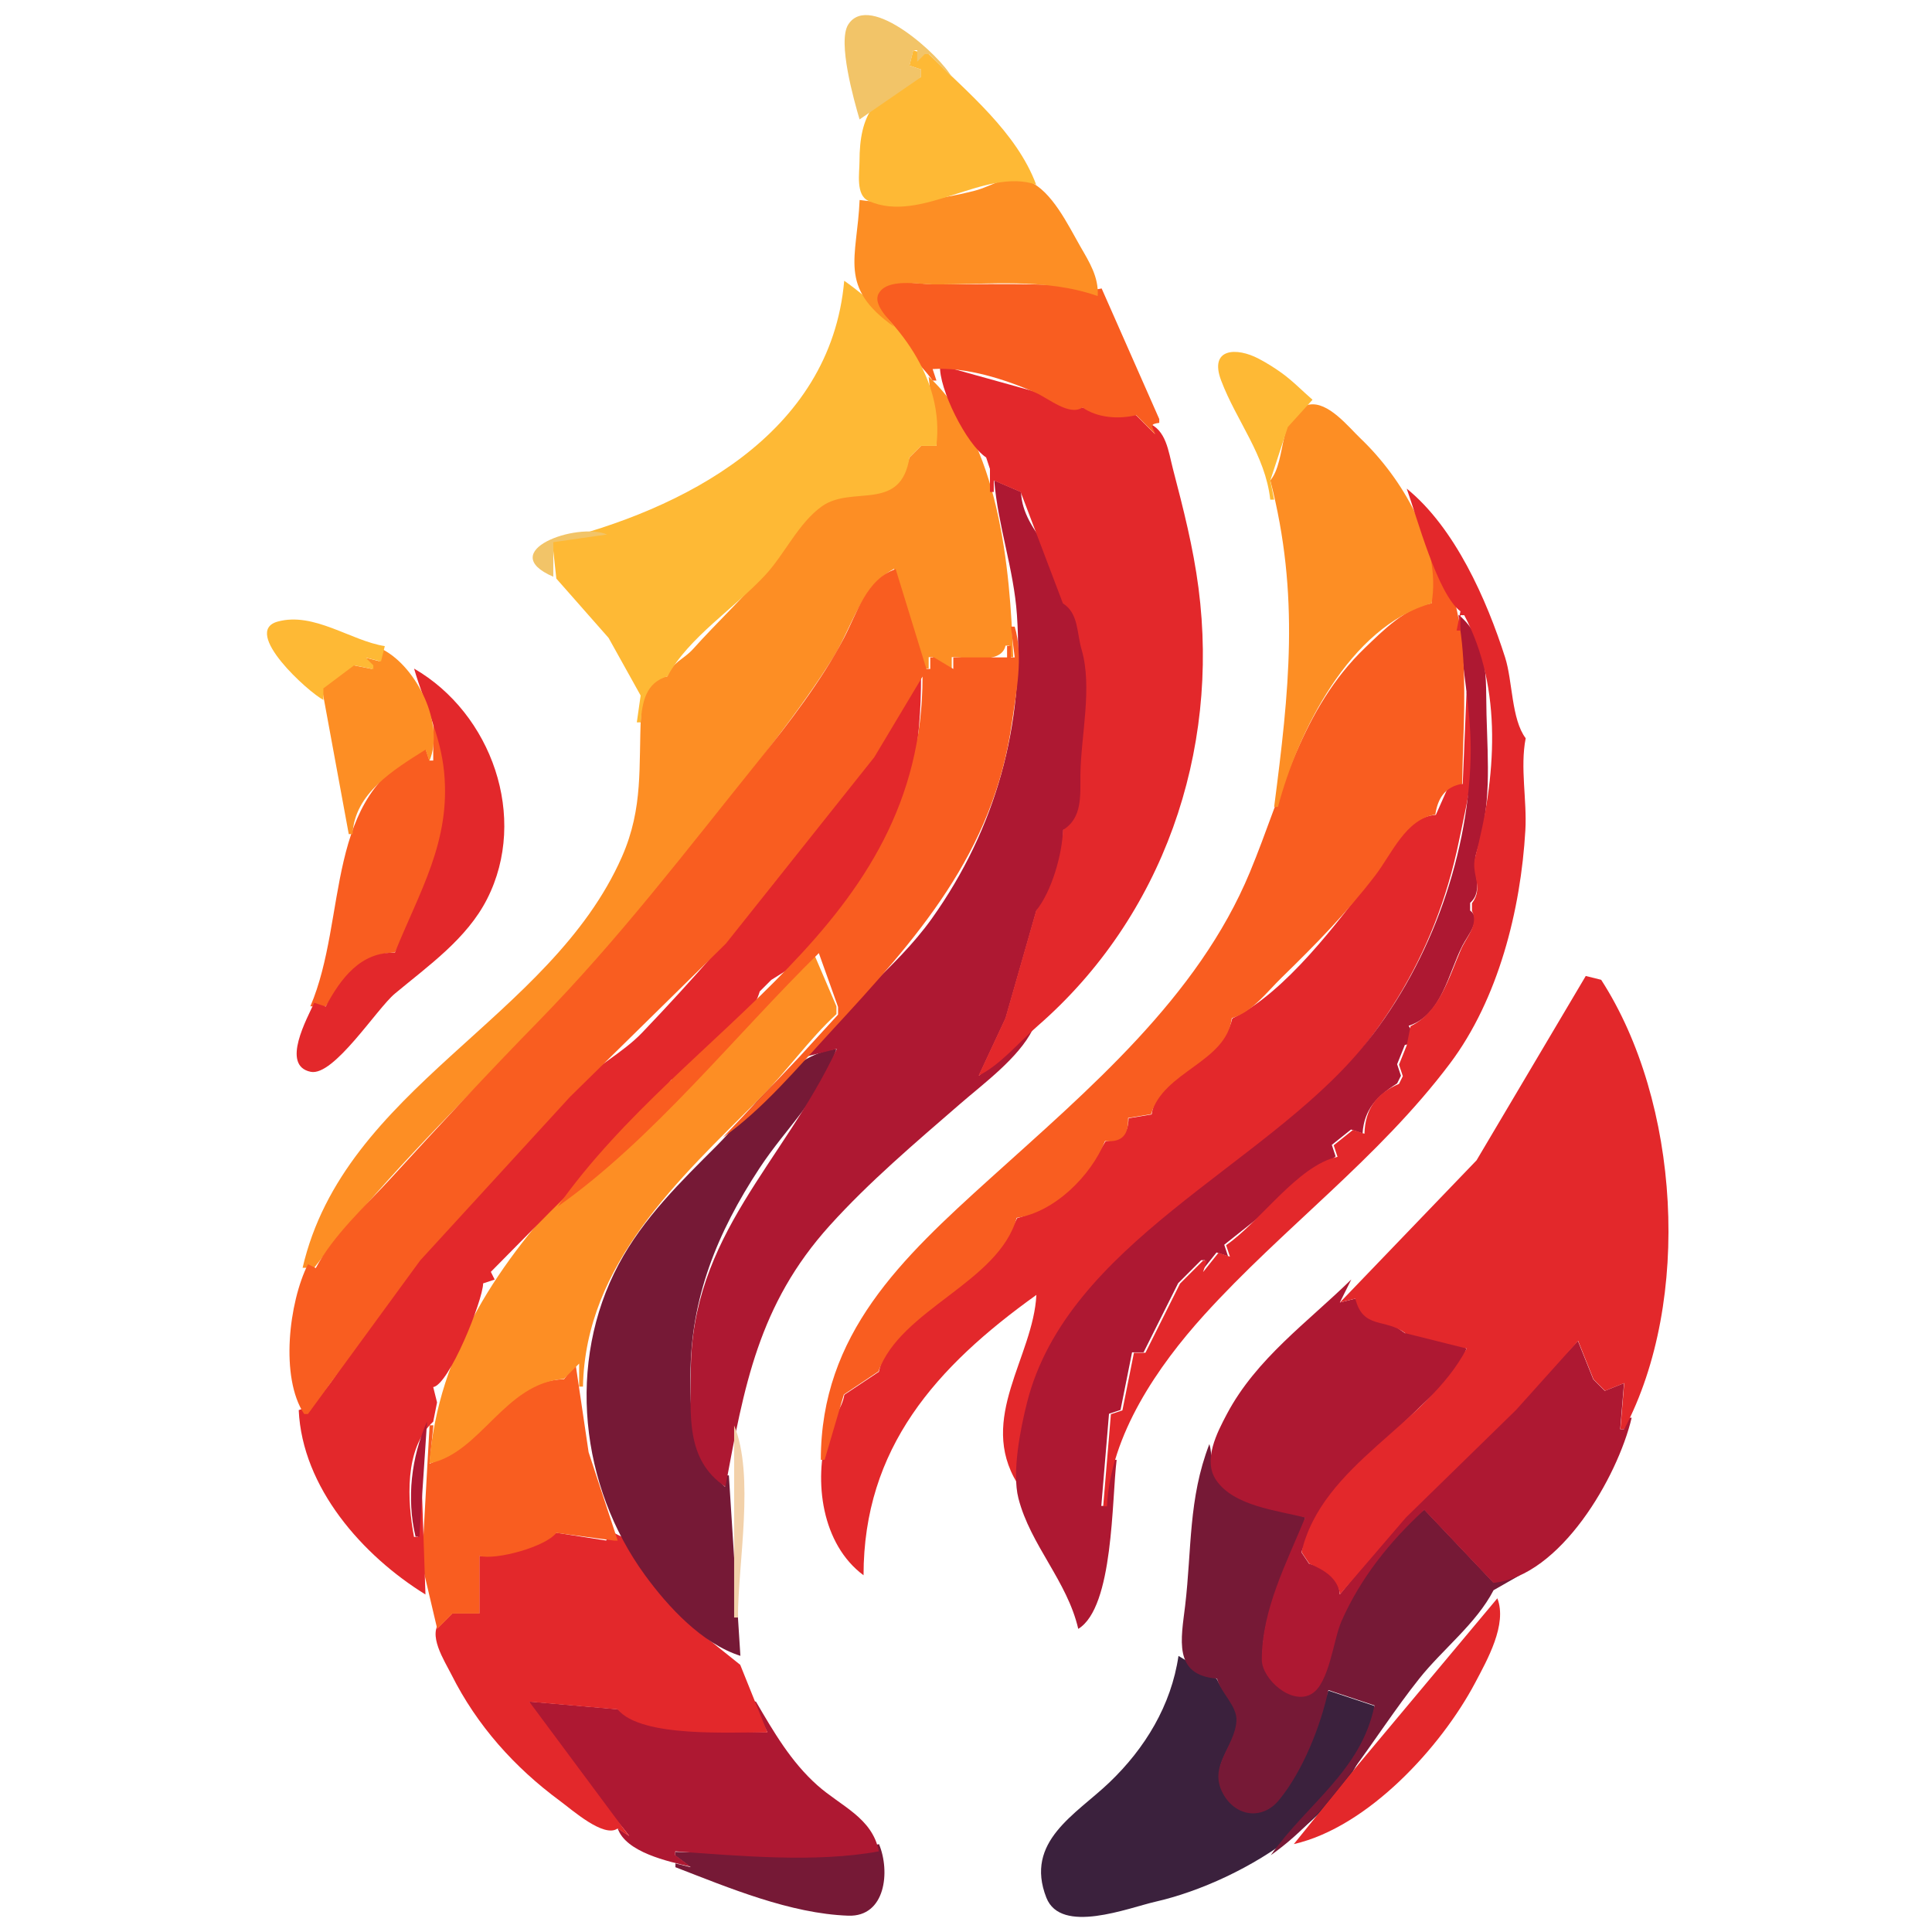 <?xml version="1.0" encoding="UTF-8"?>
<svg width="128" height="128" version="1.2" baseProfile="tiny-ps" viewBox="0 0 33.87 33.87" xml:space="preserve" xmlns="http://www.w3.org/2000/svg"><title>forger.ai</title><path d="m15.41 32.33-1.01 0.202-2.559-0.067v0.067l0.269 0.202-0.269-0.067v0.067c0.937 0.362 2.012 0.814 3.03 0.85 0.656 0.023 0.738-0.779 0.539-1.254z" fill="#761936"/><path d="m9.279 29.83c0.226 0.984 1.193 1.588 1.751 2.357l-0.202-0.135c0.144 0.421 0.881 0.581 1.279 0.673l-0.269-0.202v-0.067c1.118 0.079 2.463 0.205 3.569 0-0.114-0.589-0.665-0.79-1.077-1.157-0.465-0.414-0.768-0.939-1.078-1.469h-0.067l0.269 0.539c-0.727-0.031-2.036 0.062-2.626-0.404z" fill="#ae1832"/><path d="m20.66 29.03c-0.127 0.866-0.586 1.621-1.212 2.219-0.585 0.56-1.492 1.032-1.104 2.02 0.256 0.65 1.437 0.178 1.912 0.07 1.547-0.353 3.726-1.665 3.838-3.433l-0.808-0.269c-0.211 0.634-0.46 1.428-0.916 1.932-0.331 0.366-0.8 0.179-0.961-0.249-0.16-0.425 0.261-0.742 0.292-1.142 0.021-0.27-0.268-0.505-0.368-0.743z" fill="#3b213d"/><path d="m26.25 28.02-2.535 3.03-1.033 1.279c1.3-0.298 2.581-1.699 3.179-2.828 0.211-0.399 0.567-1.026 0.389-1.481z" fill="#e3282b"/><path d="m9.75 26.87c-0.253 0.22-1.019 0.459-1.347 0.404v1.01h-0.471l-0.269 0.269 0.067-0.135c-0.248 0.227 0.061 0.694 0.186 0.943 0.445 0.888 1.105 1.625 1.902 2.212 0.207 0.152 0.771 0.656 1.01 0.482l0.202 0.135-1.751-2.357 1.549 0.135c0.423 0.506 2.004 0.391 2.626 0.404l-0.477-1.186-0.802-0.643-1.279-1.604-0.135-0.067h-0.067l-0.067 0.135z" fill="#e3282b"/><path d="m21.2 25.32c-0.368 0.955-0.306 1.838-0.423 2.828-0.069 0.581-0.217 1.223 0.558 1.279 0.067 0.253 0.358 0.481 0.341 0.743-0.03 0.46-0.502 0.785-0.235 1.275 0.218 0.401 0.685 0.469 0.978 0.116 0.416-0.502 0.734-1.299 0.869-1.932l0.808 0.269c-0.226 1.138-1.182 1.724-1.818 2.626 1.123-0.791 1.768-2.046 2.604-3.097 0.411-0.517 0.997-0.961 1.302-1.549l0.471-0.269-0.471 0.135-1.212-1.279c-0.668 0.436-1.177 1.224-1.48 1.953-0.137 0.329-0.194 1.018-0.496 1.23-0.305 0.213-0.846-0.216-0.86-0.528-0.04-0.9 0.512-1.69 0.75-2.52-0.502-0.17-1.321-0.221-1.59-0.761-0.082-0.165-0.04-0.349-0.093-0.518z" fill="#761936"/><path d="m10.09 23.91-0.202 0.269c-1.06 0.034-1.477 1.141-2.357 1.481l0.067-0.673h-0.067l-0.135 2.424 0.269 1.145 0.269-0.269h0.471v-1.01c0.293 0.078 1.161-0.16 1.347-0.404l1.01 0.135h0.067l-0.51-1.549z" fill="#f95d20"/><path d="m23.69 22.43c-0.766 0.751-1.665 1.387-2.18 2.357-0.174 0.329-0.429 0.815-0.187 1.165 0.315 0.455 1.066 0.526 1.558 0.653-0.325 0.791-0.76 1.612-0.76 2.491 1.9e-4 0.336 0.519 0.807 0.871 0.601 0.314-0.184 0.383-0.953 0.525-1.274 0.332-0.754 0.847-1.401 1.452-1.953l1.212 1.279c1.173-0.118 2.175-1.846 2.424-2.895h-0.067l-0.067 0.202h-0.067l0.067-0.808-0.337 0.135-0.202-0.202-0.269-0.673-1.215 1.279-1.804 1.751-1.156 1.414c-0.015-0.321-0.242-0.461-0.539-0.539l-0.135-0.202c0.37-0.982 1.23-1.701 1.953-2.424 0.344-0.344 0.783-0.674 0.943-1.145-0.387-0.223-0.619-0.378-1.077-0.269l-0.875-0.606-0.269 0.067z" fill="#ae1832"/><path d="m12.98 29.03-0.202-3.165h-0.067v0.202c-0.605-0.593-0.606-1.153-0.606-1.953 5.16e-4 -1.359 0.47-2.508 1.207-3.63 0.49-0.746 1.058-1.21 1.352-2.093-0.83 0.075-1.534 1.13-2.087 1.683-0.642 0.642-1.296 1.276-1.729 2.087-0.921 1.726-0.678 3.893 0.46 5.454 0.407 0.558 0.999 1.199 1.673 1.414z" fill="#761936"/><path d="m27.8 17.11-1.915 3.232-2.394 2.491 0.269-0.067c0.136 0.544 0.522 0.339 0.875 0.606l1.077 0.269c-0.693 1.335-2.531 2.015-2.895 3.569l0.135 0.202c0.255 0.108 0.499 0.247 0.539 0.539l1.156-1.347 1.93-1.885 1.089-1.212 0.269 0.673 0.202 0.202 0.337-0.135-0.067 0.808h0.067c1.191-2.26 0.976-5.742-0.404-7.878z" fill="#e3282b"/><path d="m14.26 16.7c-2.433 2.674-6.421 5.001-6.733 8.955 0.907-0.184 1.314-1.406 2.357-1.481l0.269-0.269v0.404h0.067c0.044-2.153 1.683-3.636 3.097-5.05 0.468-0.468 0.867-1.04 1.347-1.481v-0.135z" fill="#fd8e24"/><path d="m7.595 12.66v0.673h-0.067l-0.067-0.202c-1.801 0.773-1.355 2.953-2.02 4.511h0.269c0.334-0.44 0.605-0.927 1.212-0.943 0.629-1.084 1.332-2.801 0.673-4.04z" fill="#f95d20"/><g fill="#e3282b"><path d="m25.71 12.13-0.067 1.616-0.202-0.067-0.269 0.606c-0.547 0.042-0.802 0.672-1.1 1.066-0.617 0.814-1.535 2.05-2.469 2.503-0.176 0.774-1.29 0.878-1.414 1.683l-0.404 0.067c-0.005 0.28-0.132 0.378-0.404 0.404-0.339 0.589-0.874 1.163-1.549 1.347-0.466 1.014-2.194 1.61-2.424 2.693l-0.606 0.404c-0.041 0.257-0.228 0.432-0.299 0.679-0.242 0.838-0.097 1.941 0.636 2.485 0-2.232 1.271-3.655 3.03-4.915-0.055 1.091-1.031 2.162-0.337 3.299 0.128-0.433 0.066-0.901 0.179-1.347 0.184-0.724 0.655-1.391 1.129-1.953 0.985-1.167 2.346-1.957 3.472-2.974 1.532-1.384 2.543-2.946 2.963-4.971 0.155-0.75 0.443-1.891 0.135-2.626z"/><path d="m16.01 11.86c-1.215 2.223-2.992 4.404-4.753 6.244-0.343 0.358-0.83 0.6-1.188 0.962-0.867 0.878-1.6 1.893-2.513 2.732-0.477 0.438-1.03 1.237-1.357 1.797-0.208 0.356-0.552 0.995-0.962 1.126 0.062 1.359 1.121 2.552 2.222 3.232l-0.067-1.953h-0.067v0.943h-0.067c-0.117-0.628-0.174-1.549 0.337-2.02l0.067-0.337-0.067-0.269c0.277-0.041 0.87-1.515 0.875-1.818l0.202-0.067-0.067-0.135 1.045-1.058 1.379-1.366 0.741-0.943c0.544-0.153 1.396-1.005 1.549-1.549l0.202-0.202 0.539-0.337c-1e-6 -0.208 0.321-0.382 0.471-0.539 0.324-0.338 0.612-0.742 0.853-1.145 0.604-1.011 0.763-2.14 0.763-3.299z"/><path d="m7.259 11.72c0.18 0.624 0.463 1.155 0.527 1.818 0.118 1.216-0.434 2.095-0.864 3.165-0.6-0.019-0.95 0.452-1.212 0.943l-0.202-0.067c-0.114 0.26-0.594 1.104-0.06 1.211 0.405 0.081 1.156-1.105 1.475-1.371 0.587-0.49 1.26-0.959 1.616-1.658 0.727-1.429 0.081-3.254-1.28-4.04z"/></g><path d="m6.72 11.39-0.067 0.202-0.269-0.067 0.135 0.135v0.067l-0.337-0.067-0.539 0.404 0.471 2.559h0.067c0.033-0.714 0.72-1.129 1.279-1.481l0.067 0.202c0.274-0.652-0.221-1.641-0.808-1.953z" fill="#fd8e24"/><path d="m4.745 10.87 0.045 0.022z" fill="#f2c468"/><path d="m4.633 10.85-0.135 0.202z" fill="#f2d1aa"/><path d="m25.57 10.78c0.036 0.846 0.236 1.664 0.211 2.52-0.052 1.805-0.762 3.706-1.916 5.089-1.727 2.069-5.152 3.411-5.859 6.195-0.116 0.456-0.269 1.227-0.152 1.683 0.21 0.82 0.855 1.449 1.049 2.289 0.623-0.38 0.585-2.276 0.673-2.963h-0.067l-0.135 0.808h-0.067l0.135-1.616 0.202-0.067 0.202-1.01h0.202l0.606-1.212 0.404-0.404h0.067l-0.067 0.202 0.269-0.337 0.202 0.067-0.067-0.202 1.953-1.549-0.067-0.202 0.337-0.269 0.202 0.067c0.028-0.424 0.257-0.655 0.606-0.875l0.067-0.135-0.067-0.202 0.135-0.337c0.235-0.051 0.179-0.158 0.067-0.337 0.578-0.18 0.694-0.92 0.943-1.405 0.095-0.186 0.343-0.463 0.135-0.615v-0.135c0.257-0.224 0.015-0.58 0.11-0.876 0.268-0.84 0.2-1.563 0.177-2.423-0.017-0.634 0.053-1.292-0.489-1.751z" fill="#ae1832"/><path d="m25.03 9.5 0.067 1.077c-0.451 0.071-0.847 0.473-1.167 0.78-1.118 1.073-1.438 2.535-2.018 3.933-0.912 2.201-2.838 3.819-4.559 5.375-1.539 1.392-2.963 2.717-2.963 4.927h0.067l0.337-1.145 0.606-0.404c0.392-1.097 2.103-1.555 2.424-2.693 0.664-0.101 1.304-0.739 1.549-1.347 0.299 0.029 0.415-0.109 0.404-0.404l0.404-0.067c0.212-0.755 1.314-0.903 1.414-1.683 0.357-0.106 0.613-0.457 0.875-0.712 0.592-0.577 1.138-1.133 1.641-1.791 0.292-0.382 0.53-0.984 1.052-1.066 0.043-0.29 0.174-0.487 0.471-0.539 0.011-1.304 0.24-3.111-0.606-4.242z" fill="#f95d20"/><path d="m17.43 8.423c0.065 0.794 0.343 1.555 0.398 2.357 0.132 1.925-0.371 3.747-1.489 5.319-0.638 0.896-1.58 1.533-2.208 2.424l0.539-0.135c-0.929 1.991-2.558 3.27-2.559 5.656-2.86e-4 0.746-0.101 1.547 0.606 2.02 0.327-1.756 0.578-3.193 1.829-4.579 0.692-0.767 1.499-1.45 2.278-2.126 0.418-0.363 1.029-0.809 1.279-1.308l-0.943 0.808 0.471-1.01 0.539-1.885c0.315-0.253 0.467-1.019 0.471-1.414 0.283-0.059 0.324-0.409 0.335-0.673 0.028-0.707 0.253-1.825 0.026-2.491-0.09-0.265-0.051-0.742-0.361-0.808 0.119-0.827-0.717-1.211-0.741-1.953z" fill="#ae1832"/><path d="m22.27 8.423c0.521 2.012 0.328 3.705 0.067 5.723h0.067c0.347-1.308 1.254-3.163 2.693-3.569 0.18-1.03-0.517-2.195-1.243-2.888-0.215-0.205-0.57-0.658-0.905-0.595-0.55 0.103-0.382 0.97-0.679 1.328z" fill="#fd8e24"/><path d="m16.28 6.605 0.135 1.212h-0.269l-0.202 0.202c-0.255 0.911-0.954 0.484-1.535 0.82-0.395 0.229-0.651 0.779-0.937 1.121-0.409 0.489-0.9 0.948-1.32 1.416-0.169 0.189-0.369 0.231-0.451 0.481-0.357 0.058-0.447 0.332-0.464 0.673-0.044 0.898 0.047 1.625-0.334 2.491-1.256 2.849-4.867 4.047-5.598 7.205h0.202c2.184-2.82 5.042-5.039 7.107-7.946 0.653-0.92 1.401-1.799 1.996-2.76 0.325-0.525 0.488-1.242 1.065-1.549l0.539 1.751h0.067v-0.202h0.067l0.337 0.202v-0.202c0.283 0 0.871 0.132 0.943-0.202h0.067v0.202h0.067c-0.054-1.567-0.241-3.778-1.481-4.915z" fill="#fd8e24"/><path d="m16.48 6.403c-0.027 0.404 0.462 1.389 0.808 1.616l0.067 0.202v0.404h0.067v-0.202l0.471 0.202 0.741 1.953c0.276 0.174 0.241 0.515 0.327 0.808 0.194 0.66-0.011 1.511-0.02 2.183-0.005 0.362 0.042 0.768-0.306 0.981-0.012 0.427-0.2 1.084-0.471 1.414l-0.539 1.885-0.471 1.01c0.398-0.203 0.703-0.583 1.039-0.875 2.193-1.909 3.192-4.8 2.818-7.676-0.093-0.716-0.266-1.39-0.448-2.087-0.08-0.307-0.117-0.694-0.446-0.808l0.135 0.202-0.337-0.337-0.943-0.135-0.76-0.258z" fill="#e3282b"/><path d="m22.27 8.759h0.067l-0.067-0.337 0.307-0.936 0.433-0.478c-0.18-0.156-0.346-0.329-0.54-0.469-0.128-0.092-0.264-0.177-0.403-0.25-0.387-0.205-0.875-0.189-0.659 0.382 0.27 0.713 0.773 1.303 0.861 2.087z" fill="#feb935"/><path d="m16.35 6.672h0.067l-0.067-0.202c0.589-0.039 1.271 0.179 1.807 0.415 0.223 0.098 0.594 0.415 0.819 0.258 0.266 0.185 0.632 0.209 0.943 0.135l0.337 0.337c-0.063-0.154-0.105-0.179 0.067-0.202v-0.067l-1.01-2.289c-0.288 0.067-0.64-0.055-0.943-0.065-0.678-0.022-1.344-0.006-2.02-0.008-0.232-3.816e-4 -0.961-0.15-1.015 0.223-0.052 0.358 0.805 1.154 1.015 1.466z" fill="#f95d20"/><path d="m14.8 4.921c-0.236 2.707-2.841 4.018-5.117 4.579l0.07 0.643 0.916 1.04 0.562 1.01-0.067 0.471h0.067c0.03-0.363 0.089-0.695 0.471-0.808 0.372-0.684 1.182-1.198 1.718-1.779 0.337-0.365 0.58-0.91 0.989-1.201 0.529-0.377 1.384 0.114 1.535-0.858l0.202-0.202h0.269c0.148-1.176-0.673-2.231-1.616-2.895z" fill="#feb935"/><path d="m15.07 3.507c-0.044 1.024-0.382 1.526 0.606 2.222-0.096-0.139-0.372-0.391-0.275-0.577 0.148-0.283 0.7-0.167 0.948-0.166 0.969 0.006 1.964-0.121 2.895 0.204 0.02-0.333-0.145-0.592-0.308-0.875-0.21-0.366-0.494-0.966-0.901-1.139-0.359-0.152-0.618 0.084-0.949 0.168-0.628 0.161-1.372 0.255-2.017 0.162m3.03-0.404 0.067 0.067z" fill="#fd8e24"/><path d="m16.01 0.881-0.067 0.269 0.202 0.067v0.135c-0.819 0.259-1.077 0.657-1.077 1.481 1.3e-5 0.198-0.07 0.586 0.156 0.688 0.922 0.417 2.045-0.595 2.941-0.284-0.341-0.916-1.206-1.622-1.885-2.289h-0.067z" fill="#feb935"/><path d="m15.07 2.093 1.077-0.741v-0.135l-0.202-0.067 0.067-0.269h0.067v0.202l0.135-0.135h0.067l0.404 0.404c-0.183-0.355-1.438-1.516-1.815-0.921-0.19 0.3 0.101 1.329 0.199 1.662z" fill="#f2c468"/><path d="m12.87 24.99v3.367h0.067c0-0.946 0.297-2.499-0.067-3.367z" fill="#f2d1aa"/><path d="m7.487 24.92c-0.277 0.627-0.362 1.349-0.202 2.02h0.067z" fill="#ae1832"/><path d="m5.669 12.27v-0.202l0.539-0.404 0.337 0.067v-0.067l-0.135-0.135 0.269 0.067 0.067-0.269c-0.59-0.091-1.243-0.605-1.878-0.43-0.64 0.176 0.541 1.241 0.801 1.373z" fill="#feb935"/><path d="m5.534 22.23-0.135-0.067c-0.334 0.666-0.492 1.982-0.067 2.626h0.067l1.967-2.692 2.626-2.867 2.733-2.687 2.602-3.268 0.846-1.414c0 4.415-4.141 6.09-6.397 9.292 1.665-1.173 3.121-3.014 4.579-4.444l0.337 0.943v0.135l-0.68 0.743-1.34 1.411c0.702-0.495 1.31-1.224 1.892-1.854 1.515-1.639 2.849-3.124 3.176-5.418 0.076-0.532 0.204-1.16 0.049-1.683h-0.067l0.067 0.539h-0.067v-0.202h-0.067v0.202h-0.943v0.202l-0.337-0.202h-0.067v0.202h-0.067l-0.539-1.751c-0.513 0.179-0.675 0.768-0.908 1.212-0.39 0.743-0.968 1.494-1.493 2.146-1.276 1.584-2.442 3.119-3.872 4.582-0.885 0.904-1.721 1.809-2.575 2.739-0.444 0.484-1.008 0.994-1.319 1.577z" fill="#f95d20"/><path d="m10.83 9.258 0.045 0.022-0.045-0.022m11.6-0.022 0.067 0.067-0.067-0.067m-12.73 0.875v-0.606l0.943-0.135c-0.535-0.222-1.971 0.297-0.943 0.741z" fill="#f2c468"/><path d="m24.66 8.562c0.182 0.507 0.537 1.847 0.943 2.155l-0.067 0.337h0.067v-0.269h0.067c0.684 1.295 0.554 2.862 0.192 4.239-0.081 0.308 0.158 0.524-0.057 0.811v0.135c0.123 0.237-0.097 0.455-0.194 0.679-0.21 0.483-0.375 1.099-0.883 1.341l-0.067 0.337-0.135 0.337 0.067 0.202-0.067 0.135c-0.4 0.171-0.593 0.443-0.606 0.875l-0.202-0.067-0.337 0.269 0.067 0.202c-0.698 0.153-1.35 1.133-1.953 1.549l0.067 0.202-0.202-0.067-0.269 0.337 0.067-0.202h-0.067l-0.404 0.404-0.606 1.212h-0.202l-0.202 1.01-0.202 0.067-0.135 1.616h0.067c0.057-1.248 0.896-2.464 1.701-3.353 1.385-1.529 3.057-2.744 4.31-4.409 0.851-1.131 1.242-2.697 1.323-4.088 0.031-0.529-0.095-1.101 0.006-1.616-0.251-0.331-0.228-0.999-0.36-1.414-0.324-1.017-0.881-2.278-1.727-2.963z" fill="#e3282b"/></svg>
